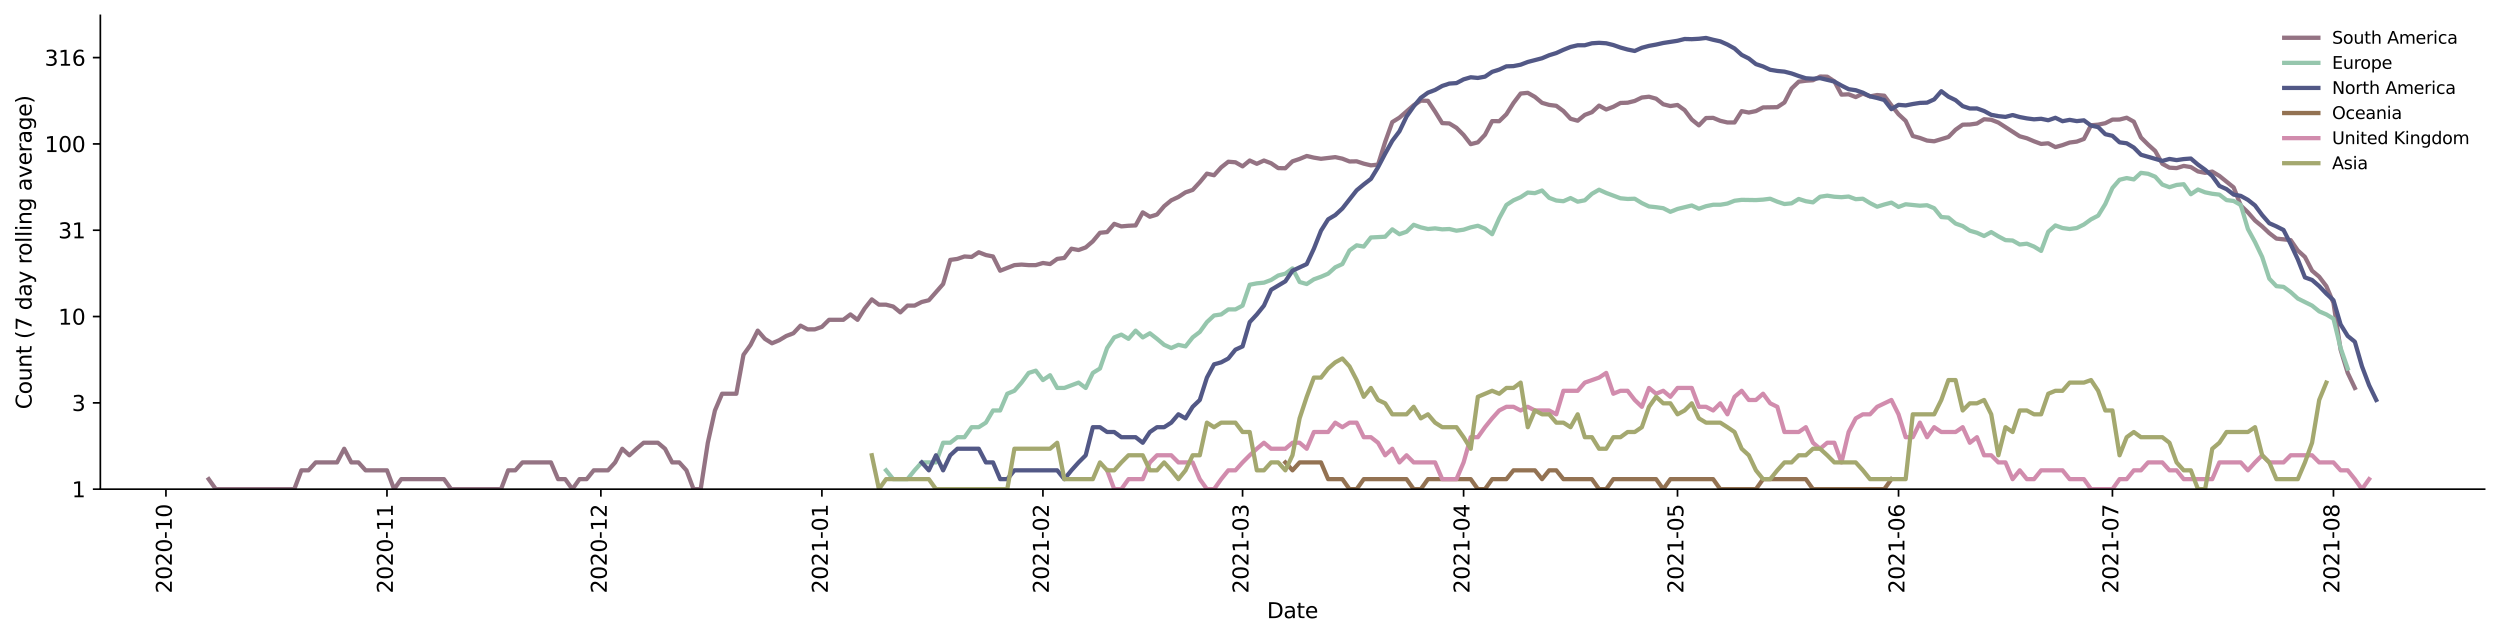 <?xml version="1.0" encoding="utf-8" standalone="no"?>
<!DOCTYPE svg PUBLIC "-//W3C//DTD SVG 1.1//EN"
  "http://www.w3.org/Graphics/SVG/1.1/DTD/svg11.dtd">
<svg height="298.621pt" version="1.1" viewBox="0 0 1170.166 298.621" width="1170.166pt" xmlns="http://www.w3.org/2000/svg" xmlns:xlink="http://www.w3.org/1999/xlink">
 <defs>
  <style type="text/css">*{stroke-linecap:butt;stroke-linejoin:round;}</style>
 </defs>
 <g id="figure_1">
  <g id="patch_1">
   <path d="M 0 298.621 
L 1170.166 298.621 
L 1170.166 0 
L 0 0 
z
" style="fill:#ffffff;"/>
  </g>
  <g id="axes_1">
   <g id="patch_2">
    <path d="M 46.966 228.96 
L 1162.966 228.96 
L 1162.966 7.2 
L 46.966 7.2 
z
" style="fill:#ffffff;"/>
   </g>
   <g id="matplotlib.axis_1">
    <g id="xtick_1">
     <g id="line2d_1">
      <defs>
       <path d="M 0 0 
L 0 3.5 
" id="m79b245b1c3" style="stroke:#000000;stroke-width:0.8;"/>
      </defs>
      <g>
       <use style="stroke:#000000;stroke-width:0.8;" x="77.669" xlink:href="#m79b245b1c3" y="228.96"/>
      </g>
     </g>
     <g id="text_1">
      <!-- 2020-10 -->
      <g transform="translate(80.428 277.743)rotate(-90)scale(0.1 -0.1)">
       <defs>
        <path d="M 1228 531 
L 3431 531 
L 3431 0 
L 469 0 
L 469 531 
Q 828 903 1448 1529 
Q 2069 2156 2228 2338 
Q 2531 2678 2651 2914 
Q 2772 3150 2772 3378 
Q 2772 3750 2511 3984 
Q 2250 4219 1831 4219 
Q 1534 4219 1204 4116 
Q 875 4013 500 3803 
L 500 4441 
Q 881 4594 1212 4672 
Q 1544 4750 1819 4750 
Q 2544 4750 2975 4387 
Q 3406 4025 3406 3419 
Q 3406 3131 3298 2873 
Q 3191 2616 2906 2266 
Q 2828 2175 2409 1742 
Q 1991 1309 1228 531 
z
" id="DejaVuSans-32" transform="scale(0.016)"/>
        <path d="M 2034 4250 
Q 1547 4250 1301 3770 
Q 1056 3291 1056 2328 
Q 1056 1369 1301 889 
Q 1547 409 2034 409 
Q 2525 409 2770 889 
Q 3016 1369 3016 2328 
Q 3016 3291 2770 3770 
Q 2525 4250 2034 4250 
z
M 2034 4750 
Q 2819 4750 3233 4129 
Q 3647 3509 3647 2328 
Q 3647 1150 3233 529 
Q 2819 -91 2034 -91 
Q 1250 -91 836 529 
Q 422 1150 422 2328 
Q 422 3509 836 4129 
Q 1250 4750 2034 4750 
z
" id="DejaVuSans-30" transform="scale(0.016)"/>
        <path d="M 313 2009 
L 1997 2009 
L 1997 1497 
L 313 1497 
L 313 2009 
z
" id="DejaVuSans-2d" transform="scale(0.016)"/>
        <path d="M 794 531 
L 1825 531 
L 1825 4091 
L 703 3866 
L 703 4441 
L 1819 4666 
L 2450 4666 
L 2450 531 
L 3481 531 
L 3481 0 
L 794 0 
L 794 531 
z
" id="DejaVuSans-31" transform="scale(0.016)"/>
       </defs>
       <use xlink:href="#DejaVuSans-32"/>
       <use x="63.623" xlink:href="#DejaVuSans-30"/>
       <use x="127.246" xlink:href="#DejaVuSans-32"/>
       <use x="190.869" xlink:href="#DejaVuSans-30"/>
       <use x="254.492" xlink:href="#DejaVuSans-2d"/>
       <use x="290.576" xlink:href="#DejaVuSans-31"/>
       <use x="354.199" xlink:href="#DejaVuSans-30"/>
      </g>
     </g>
    </g>
    <g id="xtick_2">
     <g id="line2d_2">
      <g>
       <use style="stroke:#000000;stroke-width:0.8;" x="181.126" xlink:href="#m79b245b1c3" y="228.96"/>
      </g>
     </g>
     <g id="text_2">
      <!-- 2020-11 -->
      <g transform="translate(183.885 277.743)rotate(-90)scale(0.1 -0.1)">
       <use xlink:href="#DejaVuSans-32"/>
       <use x="63.623" xlink:href="#DejaVuSans-30"/>
       <use x="127.246" xlink:href="#DejaVuSans-32"/>
       <use x="190.869" xlink:href="#DejaVuSans-30"/>
       <use x="254.492" xlink:href="#DejaVuSans-2d"/>
       <use x="290.576" xlink:href="#DejaVuSans-31"/>
       <use x="354.199" xlink:href="#DejaVuSans-31"/>
      </g>
     </g>
    </g>
    <g id="xtick_3">
     <g id="line2d_3">
      <g>
       <use style="stroke:#000000;stroke-width:0.8;" x="281.246" xlink:href="#m79b245b1c3" y="228.96"/>
      </g>
     </g>
     <g id="text_3">
      <!-- 2020-12 -->
      <g transform="translate(284.005 277.743)rotate(-90)scale(0.1 -0.1)">
       <use xlink:href="#DejaVuSans-32"/>
       <use x="63.623" xlink:href="#DejaVuSans-30"/>
       <use x="127.246" xlink:href="#DejaVuSans-32"/>
       <use x="190.869" xlink:href="#DejaVuSans-30"/>
       <use x="254.492" xlink:href="#DejaVuSans-2d"/>
       <use x="290.576" xlink:href="#DejaVuSans-31"/>
       <use x="354.199" xlink:href="#DejaVuSans-32"/>
      </g>
     </g>
    </g>
    <g id="xtick_4">
     <g id="line2d_4">
      <g>
       <use style="stroke:#000000;stroke-width:0.8;" x="384.702" xlink:href="#m79b245b1c3" y="228.96"/>
      </g>
     </g>
     <g id="text_4">
      <!-- 2021-01 -->
      <g transform="translate(387.462 277.743)rotate(-90)scale(0.1 -0.1)">
       <use xlink:href="#DejaVuSans-32"/>
       <use x="63.623" xlink:href="#DejaVuSans-30"/>
       <use x="127.246" xlink:href="#DejaVuSans-32"/>
       <use x="190.869" xlink:href="#DejaVuSans-31"/>
       <use x="254.492" xlink:href="#DejaVuSans-2d"/>
       <use x="290.576" xlink:href="#DejaVuSans-30"/>
       <use x="354.199" xlink:href="#DejaVuSans-31"/>
      </g>
     </g>
    </g>
    <g id="xtick_5">
     <g id="line2d_5">
      <g>
       <use style="stroke:#000000;stroke-width:0.8;" x="488.159" xlink:href="#m79b245b1c3" y="228.96"/>
      </g>
     </g>
     <g id="text_5">
      <!-- 2021-02 -->
      <g transform="translate(490.919 277.743)rotate(-90)scale(0.1 -0.1)">
       <use xlink:href="#DejaVuSans-32"/>
       <use x="63.623" xlink:href="#DejaVuSans-30"/>
       <use x="127.246" xlink:href="#DejaVuSans-32"/>
       <use x="190.869" xlink:href="#DejaVuSans-31"/>
       <use x="254.492" xlink:href="#DejaVuSans-2d"/>
       <use x="290.576" xlink:href="#DejaVuSans-30"/>
       <use x="354.199" xlink:href="#DejaVuSans-32"/>
      </g>
     </g>
    </g>
    <g id="xtick_6">
     <g id="line2d_6">
      <g>
       <use style="stroke:#000000;stroke-width:0.8;" x="581.604" xlink:href="#m79b245b1c3" y="228.96"/>
      </g>
     </g>
     <g id="text_6">
      <!-- 2021-03 -->
      <g transform="translate(584.364 277.743)rotate(-90)scale(0.1 -0.1)">
       <defs>
        <path d="M 2597 2516 
Q 3050 2419 3304 2112 
Q 3559 1806 3559 1356 
Q 3559 666 3084 287 
Q 2609 -91 1734 -91 
Q 1441 -91 1130 -33 
Q 819 25 488 141 
L 488 750 
Q 750 597 1062 519 
Q 1375 441 1716 441 
Q 2309 441 2620 675 
Q 2931 909 2931 1356 
Q 2931 1769 2642 2001 
Q 2353 2234 1838 2234 
L 1294 2234 
L 1294 2753 
L 1863 2753 
Q 2328 2753 2575 2939 
Q 2822 3125 2822 3475 
Q 2822 3834 2567 4026 
Q 2313 4219 1838 4219 
Q 1578 4219 1281 4162 
Q 984 4106 628 3988 
L 628 4550 
Q 988 4650 1302 4700 
Q 1616 4750 1894 4750 
Q 2613 4750 3031 4423 
Q 3450 4097 3450 3541 
Q 3450 3153 3228 2886 
Q 3006 2619 2597 2516 
z
" id="DejaVuSans-33" transform="scale(0.016)"/>
       </defs>
       <use xlink:href="#DejaVuSans-32"/>
       <use x="63.623" xlink:href="#DejaVuSans-30"/>
       <use x="127.246" xlink:href="#DejaVuSans-32"/>
       <use x="190.869" xlink:href="#DejaVuSans-31"/>
       <use x="254.492" xlink:href="#DejaVuSans-2d"/>
       <use x="290.576" xlink:href="#DejaVuSans-30"/>
       <use x="354.199" xlink:href="#DejaVuSans-33"/>
      </g>
     </g>
    </g>
    <g id="xtick_7">
     <g id="line2d_7">
      <g>
       <use style="stroke:#000000;stroke-width:0.8;" x="685.061" xlink:href="#m79b245b1c3" y="228.96"/>
      </g>
     </g>
     <g id="text_7">
      <!-- 2021-04 -->
      <g transform="translate(687.821 277.743)rotate(-90)scale(0.1 -0.1)">
       <defs>
        <path d="M 2419 4116 
L 825 1625 
L 2419 1625 
L 2419 4116 
z
M 2253 4666 
L 3047 4666 
L 3047 1625 
L 3713 1625 
L 3713 1100 
L 3047 1100 
L 3047 0 
L 2419 0 
L 2419 1100 
L 313 1100 
L 313 1709 
L 2253 4666 
z
" id="DejaVuSans-34" transform="scale(0.016)"/>
       </defs>
       <use xlink:href="#DejaVuSans-32"/>
       <use x="63.623" xlink:href="#DejaVuSans-30"/>
       <use x="127.246" xlink:href="#DejaVuSans-32"/>
       <use x="190.869" xlink:href="#DejaVuSans-31"/>
       <use x="254.492" xlink:href="#DejaVuSans-2d"/>
       <use x="290.576" xlink:href="#DejaVuSans-30"/>
       <use x="354.199" xlink:href="#DejaVuSans-34"/>
      </g>
     </g>
    </g>
    <g id="xtick_8">
     <g id="line2d_8">
      <g>
       <use style="stroke:#000000;stroke-width:0.8;" x="785.181" xlink:href="#m79b245b1c3" y="228.96"/>
      </g>
     </g>
     <g id="text_8">
      <!-- 2021-05 -->
      <g transform="translate(787.94 277.743)rotate(-90)scale(0.1 -0.1)">
       <defs>
        <path d="M 691 4666 
L 3169 4666 
L 3169 4134 
L 1269 4134 
L 1269 2991 
Q 1406 3038 1543 3061 
Q 1681 3084 1819 3084 
Q 2600 3084 3056 2656 
Q 3513 2228 3513 1497 
Q 3513 744 3044 326 
Q 2575 -91 1722 -91 
Q 1428 -91 1123 -41 
Q 819 9 494 109 
L 494 744 
Q 775 591 1075 516 
Q 1375 441 1709 441 
Q 2250 441 2565 725 
Q 2881 1009 2881 1497 
Q 2881 1984 2565 2268 
Q 2250 2553 1709 2553 
Q 1456 2553 1204 2497 
Q 953 2441 691 2322 
L 691 4666 
z
" id="DejaVuSans-35" transform="scale(0.016)"/>
       </defs>
       <use xlink:href="#DejaVuSans-32"/>
       <use x="63.623" xlink:href="#DejaVuSans-30"/>
       <use x="127.246" xlink:href="#DejaVuSans-32"/>
       <use x="190.869" xlink:href="#DejaVuSans-31"/>
       <use x="254.492" xlink:href="#DejaVuSans-2d"/>
       <use x="290.576" xlink:href="#DejaVuSans-30"/>
       <use x="354.199" xlink:href="#DejaVuSans-35"/>
      </g>
     </g>
    </g>
    <g id="xtick_9">
     <g id="line2d_9">
      <g>
       <use style="stroke:#000000;stroke-width:0.8;" x="888.638" xlink:href="#m79b245b1c3" y="228.96"/>
      </g>
     </g>
     <g id="text_9">
      <!-- 2021-06 -->
      <g transform="translate(891.397 277.743)rotate(-90)scale(0.1 -0.1)">
       <defs>
        <path d="M 2113 2584 
Q 1688 2584 1439 2293 
Q 1191 2003 1191 1497 
Q 1191 994 1439 701 
Q 1688 409 2113 409 
Q 2538 409 2786 701 
Q 3034 994 3034 1497 
Q 3034 2003 2786 2293 
Q 2538 2584 2113 2584 
z
M 3366 4563 
L 3366 3988 
Q 3128 4100 2886 4159 
Q 2644 4219 2406 4219 
Q 1781 4219 1451 3797 
Q 1122 3375 1075 2522 
Q 1259 2794 1537 2939 
Q 1816 3084 2150 3084 
Q 2853 3084 3261 2657 
Q 3669 2231 3669 1497 
Q 3669 778 3244 343 
Q 2819 -91 2113 -91 
Q 1303 -91 875 529 
Q 447 1150 447 2328 
Q 447 3434 972 4092 
Q 1497 4750 2381 4750 
Q 2619 4750 2861 4703 
Q 3103 4656 3366 4563 
z
" id="DejaVuSans-36" transform="scale(0.016)"/>
       </defs>
       <use xlink:href="#DejaVuSans-32"/>
       <use x="63.623" xlink:href="#DejaVuSans-30"/>
       <use x="127.246" xlink:href="#DejaVuSans-32"/>
       <use x="190.869" xlink:href="#DejaVuSans-31"/>
       <use x="254.492" xlink:href="#DejaVuSans-2d"/>
       <use x="290.576" xlink:href="#DejaVuSans-30"/>
       <use x="354.199" xlink:href="#DejaVuSans-36"/>
      </g>
     </g>
    </g>
    <g id="xtick_10">
     <g id="line2d_10">
      <g>
       <use style="stroke:#000000;stroke-width:0.8;" x="988.757" xlink:href="#m79b245b1c3" y="228.96"/>
      </g>
     </g>
     <g id="text_10">
      <!-- 2021-07 -->
      <g transform="translate(991.517 277.743)rotate(-90)scale(0.1 -0.1)">
       <defs>
        <path d="M 525 4666 
L 3525 4666 
L 3525 4397 
L 1831 0 
L 1172 0 
L 2766 4134 
L 525 4134 
L 525 4666 
z
" id="DejaVuSans-37" transform="scale(0.016)"/>
       </defs>
       <use xlink:href="#DejaVuSans-32"/>
       <use x="63.623" xlink:href="#DejaVuSans-30"/>
       <use x="127.246" xlink:href="#DejaVuSans-32"/>
       <use x="190.869" xlink:href="#DejaVuSans-31"/>
       <use x="254.492" xlink:href="#DejaVuSans-2d"/>
       <use x="290.576" xlink:href="#DejaVuSans-30"/>
       <use x="354.199" xlink:href="#DejaVuSans-37"/>
      </g>
     </g>
    </g>
    <g id="xtick_11">
     <g id="line2d_11">
      <g>
       <use style="stroke:#000000;stroke-width:0.8;" x="1092.214" xlink:href="#m79b245b1c3" y="228.96"/>
      </g>
     </g>
     <g id="text_11">
      <!-- 2021-08 -->
      <g transform="translate(1094.974 277.743)rotate(-90)scale(0.1 -0.1)">
       <defs>
        <path d="M 2034 2216 
Q 1584 2216 1326 1975 
Q 1069 1734 1069 1313 
Q 1069 891 1326 650 
Q 1584 409 2034 409 
Q 2484 409 2743 651 
Q 3003 894 3003 1313 
Q 3003 1734 2745 1975 
Q 2488 2216 2034 2216 
z
M 1403 2484 
Q 997 2584 770 2862 
Q 544 3141 544 3541 
Q 544 4100 942 4425 
Q 1341 4750 2034 4750 
Q 2731 4750 3128 4425 
Q 3525 4100 3525 3541 
Q 3525 3141 3298 2862 
Q 3072 2584 2669 2484 
Q 3125 2378 3379 2068 
Q 3634 1759 3634 1313 
Q 3634 634 3220 271 
Q 2806 -91 2034 -91 
Q 1263 -91 848 271 
Q 434 634 434 1313 
Q 434 1759 690 2068 
Q 947 2378 1403 2484 
z
M 1172 3481 
Q 1172 3119 1398 2916 
Q 1625 2713 2034 2713 
Q 2441 2713 2670 2916 
Q 2900 3119 2900 3481 
Q 2900 3844 2670 4047 
Q 2441 4250 2034 4250 
Q 1625 4250 1398 4047 
Q 1172 3844 1172 3481 
z
" id="DejaVuSans-38" transform="scale(0.016)"/>
       </defs>
       <use xlink:href="#DejaVuSans-32"/>
       <use x="63.623" xlink:href="#DejaVuSans-30"/>
       <use x="127.246" xlink:href="#DejaVuSans-32"/>
       <use x="190.869" xlink:href="#DejaVuSans-31"/>
       <use x="254.492" xlink:href="#DejaVuSans-2d"/>
       <use x="290.576" xlink:href="#DejaVuSans-30"/>
       <use x="354.199" xlink:href="#DejaVuSans-38"/>
      </g>
     </g>
    </g>
    <g id="text_12">
     <!-- Date -->
     <g transform="translate(593.015 289.341)scale(0.1 -0.1)">
      <defs>
       <path d="M 1259 4147 
L 1259 519 
L 2022 519 
Q 2988 519 3436 956 
Q 3884 1394 3884 2338 
Q 3884 3275 3436 3711 
Q 2988 4147 2022 4147 
L 1259 4147 
z
M 628 4666 
L 1925 4666 
Q 3281 4666 3915 4102 
Q 4550 3538 4550 2338 
Q 4550 1131 3912 565 
Q 3275 0 1925 0 
L 628 0 
L 628 4666 
z
" id="DejaVuSans-44" transform="scale(0.016)"/>
       <path d="M 2194 1759 
Q 1497 1759 1228 1600 
Q 959 1441 959 1056 
Q 959 750 1161 570 
Q 1363 391 1709 391 
Q 2188 391 2477 730 
Q 2766 1069 2766 1631 
L 2766 1759 
L 2194 1759 
z
M 3341 1997 
L 3341 0 
L 2766 0 
L 2766 531 
Q 2569 213 2275 61 
Q 1981 -91 1556 -91 
Q 1019 -91 701 211 
Q 384 513 384 1019 
Q 384 1609 779 1909 
Q 1175 2209 1959 2209 
L 2766 2209 
L 2766 2266 
Q 2766 2663 2505 2880 
Q 2244 3097 1772 3097 
Q 1472 3097 1187 3025 
Q 903 2953 641 2809 
L 641 3341 
Q 956 3463 1253 3523 
Q 1550 3584 1831 3584 
Q 2591 3584 2966 3190 
Q 3341 2797 3341 1997 
z
" id="DejaVuSans-61" transform="scale(0.016)"/>
       <path d="M 1172 4494 
L 1172 3500 
L 2356 3500 
L 2356 3053 
L 1172 3053 
L 1172 1153 
Q 1172 725 1289 603 
Q 1406 481 1766 481 
L 2356 481 
L 2356 0 
L 1766 0 
Q 1100 0 847 248 
Q 594 497 594 1153 
L 594 3053 
L 172 3053 
L 172 3500 
L 594 3500 
L 594 4494 
L 1172 4494 
z
" id="DejaVuSans-74" transform="scale(0.016)"/>
       <path d="M 3597 1894 
L 3597 1613 
L 953 1613 
Q 991 1019 1311 708 
Q 1631 397 2203 397 
Q 2534 397 2845 478 
Q 3156 559 3463 722 
L 3463 178 
Q 3153 47 2828 -22 
Q 2503 -91 2169 -91 
Q 1331 -91 842 396 
Q 353 884 353 1716 
Q 353 2575 817 3079 
Q 1281 3584 2069 3584 
Q 2775 3584 3186 3129 
Q 3597 2675 3597 1894 
z
M 3022 2063 
Q 3016 2534 2758 2815 
Q 2500 3097 2075 3097 
Q 1594 3097 1305 2825 
Q 1016 2553 972 2059 
L 3022 2063 
z
" id="DejaVuSans-65" transform="scale(0.016)"/>
      </defs>
      <use xlink:href="#DejaVuSans-44"/>
      <use x="77.002" xlink:href="#DejaVuSans-61"/>
      <use x="138.281" xlink:href="#DejaVuSans-74"/>
      <use x="177.49" xlink:href="#DejaVuSans-65"/>
     </g>
    </g>
   </g>
   <g id="matplotlib.axis_2">
    <g id="ytick_1">
     <g id="line2d_12">
      <defs>
       <path d="M 0 0 
L -3.5 0 
" id="m4b66d99e85" style="stroke:#000000;stroke-width:0.8;"/>
      </defs>
      <g>
       <use style="stroke:#000000;stroke-width:0.8;" x="46.966" xlink:href="#m4b66d99e85" y="228.96"/>
      </g>
     </g>
     <g id="text_13">
      <!-- 1 -->
      <g transform="translate(33.603 232.759)scale(0.1 -0.1)">
       <use xlink:href="#DejaVuSans-31"/>
      </g>
     </g>
    </g>
    <g id="ytick_2">
     <g id="line2d_13">
      <g>
       <use style="stroke:#000000;stroke-width:0.8;" x="46.966" xlink:href="#m4b66d99e85" y="188.562"/>
      </g>
     </g>
     <g id="text_14">
      <!-- 3 -->
      <g transform="translate(33.603 192.361)scale(0.1 -0.1)">
       <use xlink:href="#DejaVuSans-33"/>
      </g>
     </g>
    </g>
    <g id="ytick_3">
     <g id="line2d_14">
      <g>
       <use style="stroke:#000000;stroke-width:0.8;" x="46.966" xlink:href="#m4b66d99e85" y="148.164"/>
      </g>
     </g>
     <g id="text_15">
      <!-- 10 -->
      <g transform="translate(27.241 151.963)scale(0.1 -0.1)">
       <use xlink:href="#DejaVuSans-31"/>
       <use x="63.623" xlink:href="#DejaVuSans-30"/>
      </g>
     </g>
    </g>
    <g id="ytick_4">
     <g id="line2d_15">
      <g>
       <use style="stroke:#000000;stroke-width:0.8;" x="46.966" xlink:href="#m4b66d99e85" y="107.766"/>
      </g>
     </g>
     <g id="text_16">
      <!-- 31 -->
      <g transform="translate(27.241 111.565)scale(0.1 -0.1)">
       <use xlink:href="#DejaVuSans-33"/>
       <use x="63.623" xlink:href="#DejaVuSans-31"/>
      </g>
     </g>
    </g>
    <g id="ytick_5">
     <g id="line2d_16">
      <g>
       <use style="stroke:#000000;stroke-width:0.8;" x="46.966" xlink:href="#m4b66d99e85" y="67.368"/>
      </g>
     </g>
     <g id="text_17">
      <!-- 100 -->
      <g transform="translate(20.878 71.167)scale(0.1 -0.1)">
       <use xlink:href="#DejaVuSans-31"/>
       <use x="63.623" xlink:href="#DejaVuSans-30"/>
       <use x="127.246" xlink:href="#DejaVuSans-30"/>
      </g>
     </g>
    </g>
    <g id="ytick_6">
     <g id="line2d_17">
      <g>
       <use style="stroke:#000000;stroke-width:0.8;" x="46.966" xlink:href="#m4b66d99e85" y="26.97"/>
      </g>
     </g>
     <g id="text_18">
      <!-- 316 -->
      <g transform="translate(20.878 30.769)scale(0.1 -0.1)">
       <use xlink:href="#DejaVuSans-33"/>
       <use x="63.623" xlink:href="#DejaVuSans-31"/>
       <use x="127.246" xlink:href="#DejaVuSans-36"/>
      </g>
     </g>
    </g>
    <g id="text_19">
     <!-- Count (7 day rolling average) -->
     <g transform="translate(14.798 191.548)rotate(-90)scale(0.1 -0.1)">
      <defs>
       <path d="M 4122 4306 
L 4122 3641 
Q 3803 3938 3442 4084 
Q 3081 4231 2675 4231 
Q 1875 4231 1450 3742 
Q 1025 3253 1025 2328 
Q 1025 1406 1450 917 
Q 1875 428 2675 428 
Q 3081 428 3442 575 
Q 3803 722 4122 1019 
L 4122 359 
Q 3791 134 3420 21 
Q 3050 -91 2638 -91 
Q 1578 -91 968 557 
Q 359 1206 359 2328 
Q 359 3453 968 4101 
Q 1578 4750 2638 4750 
Q 3056 4750 3426 4639 
Q 3797 4528 4122 4306 
z
" id="DejaVuSans-43" transform="scale(0.016)"/>
       <path d="M 1959 3097 
Q 1497 3097 1228 2736 
Q 959 2375 959 1747 
Q 959 1119 1226 758 
Q 1494 397 1959 397 
Q 2419 397 2687 759 
Q 2956 1122 2956 1747 
Q 2956 2369 2687 2733 
Q 2419 3097 1959 3097 
z
M 1959 3584 
Q 2709 3584 3137 3096 
Q 3566 2609 3566 1747 
Q 3566 888 3137 398 
Q 2709 -91 1959 -91 
Q 1206 -91 779 398 
Q 353 888 353 1747 
Q 353 2609 779 3096 
Q 1206 3584 1959 3584 
z
" id="DejaVuSans-6f" transform="scale(0.016)"/>
       <path d="M 544 1381 
L 544 3500 
L 1119 3500 
L 1119 1403 
Q 1119 906 1312 657 
Q 1506 409 1894 409 
Q 2359 409 2629 706 
Q 2900 1003 2900 1516 
L 2900 3500 
L 3475 3500 
L 3475 0 
L 2900 0 
L 2900 538 
Q 2691 219 2414 64 
Q 2138 -91 1772 -91 
Q 1169 -91 856 284 
Q 544 659 544 1381 
z
M 1991 3584 
L 1991 3584 
z
" id="DejaVuSans-75" transform="scale(0.016)"/>
       <path d="M 3513 2113 
L 3513 0 
L 2938 0 
L 2938 2094 
Q 2938 2591 2744 2837 
Q 2550 3084 2163 3084 
Q 1697 3084 1428 2787 
Q 1159 2491 1159 1978 
L 1159 0 
L 581 0 
L 581 3500 
L 1159 3500 
L 1159 2956 
Q 1366 3272 1645 3428 
Q 1925 3584 2291 3584 
Q 2894 3584 3203 3211 
Q 3513 2838 3513 2113 
z
" id="DejaVuSans-6e" transform="scale(0.016)"/>
       <path id="DejaVuSans-20" transform="scale(0.016)"/>
       <path d="M 1984 4856 
Q 1566 4138 1362 3434 
Q 1159 2731 1159 2009 
Q 1159 1288 1364 580 
Q 1569 -128 1984 -844 
L 1484 -844 
Q 1016 -109 783 600 
Q 550 1309 550 2009 
Q 550 2706 781 3412 
Q 1013 4119 1484 4856 
L 1984 4856 
z
" id="DejaVuSans-28" transform="scale(0.016)"/>
       <path d="M 2906 2969 
L 2906 4863 
L 3481 4863 
L 3481 0 
L 2906 0 
L 2906 525 
Q 2725 213 2448 61 
Q 2172 -91 1784 -91 
Q 1150 -91 751 415 
Q 353 922 353 1747 
Q 353 2572 751 3078 
Q 1150 3584 1784 3584 
Q 2172 3584 2448 3432 
Q 2725 3281 2906 2969 
z
M 947 1747 
Q 947 1113 1208 752 
Q 1469 391 1925 391 
Q 2381 391 2643 752 
Q 2906 1113 2906 1747 
Q 2906 2381 2643 2742 
Q 2381 3103 1925 3103 
Q 1469 3103 1208 2742 
Q 947 2381 947 1747 
z
" id="DejaVuSans-64" transform="scale(0.016)"/>
       <path d="M 2059 -325 
Q 1816 -950 1584 -1140 
Q 1353 -1331 966 -1331 
L 506 -1331 
L 506 -850 
L 844 -850 
Q 1081 -850 1212 -737 
Q 1344 -625 1503 -206 
L 1606 56 
L 191 3500 
L 800 3500 
L 1894 763 
L 2988 3500 
L 3597 3500 
L 2059 -325 
z
" id="DejaVuSans-79" transform="scale(0.016)"/>
       <path d="M 2631 2963 
Q 2534 3019 2420 3045 
Q 2306 3072 2169 3072 
Q 1681 3072 1420 2755 
Q 1159 2438 1159 1844 
L 1159 0 
L 581 0 
L 581 3500 
L 1159 3500 
L 1159 2956 
Q 1341 3275 1631 3429 
Q 1922 3584 2338 3584 
Q 2397 3584 2469 3576 
Q 2541 3569 2628 3553 
L 2631 2963 
z
" id="DejaVuSans-72" transform="scale(0.016)"/>
       <path d="M 603 4863 
L 1178 4863 
L 1178 0 
L 603 0 
L 603 4863 
z
" id="DejaVuSans-6c" transform="scale(0.016)"/>
       <path d="M 603 3500 
L 1178 3500 
L 1178 0 
L 603 0 
L 603 3500 
z
M 603 4863 
L 1178 4863 
L 1178 4134 
L 603 4134 
L 603 4863 
z
" id="DejaVuSans-69" transform="scale(0.016)"/>
       <path d="M 2906 1791 
Q 2906 2416 2648 2759 
Q 2391 3103 1925 3103 
Q 1463 3103 1205 2759 
Q 947 2416 947 1791 
Q 947 1169 1205 825 
Q 1463 481 1925 481 
Q 2391 481 2648 825 
Q 2906 1169 2906 1791 
z
M 3481 434 
Q 3481 -459 3084 -895 
Q 2688 -1331 1869 -1331 
Q 1566 -1331 1297 -1286 
Q 1028 -1241 775 -1147 
L 775 -588 
Q 1028 -725 1275 -790 
Q 1522 -856 1778 -856 
Q 2344 -856 2625 -561 
Q 2906 -266 2906 331 
L 2906 616 
Q 2728 306 2450 153 
Q 2172 0 1784 0 
Q 1141 0 747 490 
Q 353 981 353 1791 
Q 353 2603 747 3093 
Q 1141 3584 1784 3584 
Q 2172 3584 2450 3431 
Q 2728 3278 2906 2969 
L 2906 3500 
L 3481 3500 
L 3481 434 
z
" id="DejaVuSans-67" transform="scale(0.016)"/>
       <path d="M 191 3500 
L 800 3500 
L 1894 563 
L 2988 3500 
L 3597 3500 
L 2284 0 
L 1503 0 
L 191 3500 
z
" id="DejaVuSans-76" transform="scale(0.016)"/>
       <path d="M 513 4856 
L 1013 4856 
Q 1481 4119 1714 3412 
Q 1947 2706 1947 2009 
Q 1947 1309 1714 600 
Q 1481 -109 1013 -844 
L 513 -844 
Q 928 -128 1133 580 
Q 1338 1288 1338 2009 
Q 1338 2731 1133 3434 
Q 928 4138 513 4856 
z
" id="DejaVuSans-29" transform="scale(0.016)"/>
      </defs>
      <use xlink:href="#DejaVuSans-43"/>
      <use x="69.824" xlink:href="#DejaVuSans-6f"/>
      <use x="131.006" xlink:href="#DejaVuSans-75"/>
      <use x="194.385" xlink:href="#DejaVuSans-6e"/>
      <use x="257.764" xlink:href="#DejaVuSans-74"/>
      <use x="296.973" xlink:href="#DejaVuSans-20"/>
      <use x="328.76" xlink:href="#DejaVuSans-28"/>
      <use x="367.773" xlink:href="#DejaVuSans-37"/>
      <use x="431.396" xlink:href="#DejaVuSans-20"/>
      <use x="463.184" xlink:href="#DejaVuSans-64"/>
      <use x="526.66" xlink:href="#DejaVuSans-61"/>
      <use x="587.939" xlink:href="#DejaVuSans-79"/>
      <use x="647.119" xlink:href="#DejaVuSans-20"/>
      <use x="678.906" xlink:href="#DejaVuSans-72"/>
      <use x="717.77" xlink:href="#DejaVuSans-6f"/>
      <use x="778.951" xlink:href="#DejaVuSans-6c"/>
      <use x="806.734" xlink:href="#DejaVuSans-6c"/>
      <use x="834.518" xlink:href="#DejaVuSans-69"/>
      <use x="862.301" xlink:href="#DejaVuSans-6e"/>
      <use x="925.68" xlink:href="#DejaVuSans-67"/>
      <use x="989.156" xlink:href="#DejaVuSans-20"/>
      <use x="1020.943" xlink:href="#DejaVuSans-61"/>
      <use x="1082.223" xlink:href="#DejaVuSans-76"/>
      <use x="1141.402" xlink:href="#DejaVuSans-65"/>
      <use x="1202.926" xlink:href="#DejaVuSans-72"/>
      <use x="1244.039" xlink:href="#DejaVuSans-61"/>
      <use x="1305.318" xlink:href="#DejaVuSans-67"/>
      <use x="1368.795" xlink:href="#DejaVuSans-65"/>
      <use x="1430.318" xlink:href="#DejaVuSans-29"/>
     </g>
    </g>
   </g>
   <g id="line2d_18">
    <path clip-path="url(#pa01a9b1368)" d="M 97.693 224.274 
L 101.03 228.96 
L 137.741 228.96 
L 141.078 220.142 
L 144.415 220.142 
L 147.753 216.445 
L 157.765 216.445 
L 161.102 210.047 
L 164.439 216.445 
L 167.777 216.445 
L 171.114 220.142 
L 181.126 220.142 
L 184.463 228.96 
L 187.801 224.274 
L 207.824 224.274 
L 211.162 228.96 
L 234.523 228.96 
L 237.86 220.142 
L 241.198 220.142 
L 244.535 216.445 
L 257.884 216.445 
L 261.222 224.274 
L 264.559 224.274 
L 267.896 228.96 
L 271.234 224.274 
L 274.571 224.274 
L 277.908 220.142 
L 284.583 220.142 
L 287.92 216.445 
L 291.257 210.047 
L 294.595 213.1 
L 297.932 210.047 
L 301.269 207.238 
L 307.944 207.238 
L 311.281 210.047 
L 314.619 216.445 
L 317.956 216.445 
L 321.293 220.142 
L 324.631 228.96 
L 327.968 228.96 
L 331.305 207.238 
L 334.643 192.123 
L 337.98 184.293 
L 344.655 184.293 
L 347.992 166.089 
L 351.329 161.403 
L 354.667 154.763 
L 358.004 158.594 
L 361.341 160.68 
L 364.679 159.276 
L 368.016 157.27 
L 371.353 155.994 
L 374.691 152.423 
L 378.028 154.163 
L 381.365 154.163 
L 384.702 152.993 
L 388.04 149.701 
L 394.714 149.701 
L 398.052 147.176 
L 401.389 149.701 
L 404.726 144.367 
L 408.064 140.134 
L 411.401 142.612 
L 414.738 142.612 
L 418.076 143.479 
L 421.413 146.214 
L 424.75 143.043 
L 428.088 143.043 
L 431.425 141.351 
L 434.762 140.535 
L 441.437 132.948 
L 444.774 121.656 
L 448.112 121.188 
L 451.449 120.045 
L 454.786 120.271 
L 458.124 118.077 
L 461.461 119.377 
L 464.798 120.045 
L 468.135 126.713 
L 474.81 124.094 
L 478.147 123.842 
L 481.485 124.094 
L 484.822 124.094 
L 488.159 123.098 
L 491.497 123.592 
L 494.834 121.188 
L 498.171 120.726 
L 501.509 116.415 
L 504.846 117.029 
L 508.183 115.812 
L 511.521 112.942 
L 514.858 108.953 
L 518.195 108.626 
L 521.533 104.783 
L 524.87 105.968 
L 528.207 105.668 
L 531.545 105.519 
L 534.882 99.395 
L 538.219 101.452 
L 541.557 100.408 
L 544.894 96.519 
L 548.231 93.755 
L 551.568 92.195 
L 554.906 90.026 
L 558.243 88.897 
L 561.58 85.293 
L 564.918 81.271 
L 568.255 82.024 
L 571.592 78.342 
L 574.93 75.703 
L 578.267 75.958 
L 581.604 77.866 
L 584.942 75.135 
L 588.279 76.67 
L 591.616 75.135 
L 594.954 76.409 
L 598.291 78.687 
L 601.628 78.756 
L 604.966 75.513 
L 608.303 74.393 
L 611.64 73.012 
L 614.978 73.786 
L 618.315 74.332 
L 624.99 73.546 
L 628.327 74.271 
L 631.664 75.576 
L 635.002 75.513 
L 638.339 76.604 
L 641.676 77.396 
L 645.013 77.064 
L 648.351 66.428 
L 651.688 57.136 
L 655.025 55.064 
L 661.7 49.254 
L 665.037 47.107 
L 668.375 47.192 
L 671.712 52.217 
L 675.049 57.626 
L 678.387 57.778 
L 681.724 59.82 
L 685.061 63.168 
L 688.399 67.469 
L 691.736 66.624 
L 695.073 63.08 
L 698.411 56.689 
L 701.748 56.726 
L 705.085 53.476 
L 708.423 48.193 
L 711.76 43.781 
L 715.097 43.449 
L 718.435 45.351 
L 721.772 48.135 
L 725.109 49.104 
L 728.446 49.524 
L 731.784 51.99 
L 735.121 55.597 
L 738.458 56.505 
L 741.796 53.781 
L 745.133 52.511 
L 748.47 49.434 
L 751.808 51.254 
L 755.145 49.979 
L 758.482 48.193 
L 761.82 48.077 
L 765.157 47.248 
L 768.494 45.647 
L 771.832 45.271 
L 775.169 46.191 
L 778.506 48.808 
L 781.844 49.645 
L 785.181 49.134 
L 788.518 51.54 
L 791.856 55.958 
L 795.193 58.667 
L 798.53 55.241 
L 801.868 55.17 
L 805.205 56.542 
L 808.542 57.324 
L 811.88 57.324 
L 815.217 52.022 
L 818.554 52.676 
L 821.891 51.99 
L 825.229 50.286 
L 831.903 50.163 
L 835.241 47.962 
L 838.578 41.454 
L 841.915 38.229 
L 845.253 37.795 
L 848.59 37.558 
L 851.927 35.823 
L 855.265 35.884 
L 858.602 38.077 
L 861.939 44.296 
L 865.277 44.141 
L 868.614 45.431 
L 871.951 43.806 
L 875.289 45.111 
L 878.626 44.479 
L 881.963 44.793 
L 885.301 49.284 
L 888.638 53.476 
L 891.975 56.579 
L 895.313 63.661 
L 898.65 64.575 
L 901.987 65.8 
L 905.324 66.137 
L 911.999 64.115 
L 915.336 60.721 
L 918.674 58.355 
L 922.011 58.278 
L 925.348 57.817 
L 928.686 55.813 
L 932.023 56.066 
L 935.36 57.361 
L 942.035 61.645 
L 945.372 63.797 
L 948.71 64.714 
L 952.047 66.137 
L 955.384 67.368 
L 958.722 67.069 
L 962.059 68.853 
L 965.396 67.924 
L 968.734 66.722 
L 972.071 66.282 
L 975.408 65.041 
L 978.746 58.628 
L 982.083 58.355 
L 985.42 57.664 
L 988.757 55.994 
L 992.095 55.958 
L 995.432 55.099 
L 998.769 56.949 
L 1002.107 64.344 
L 1005.444 67.67 
L 1008.781 70.677 
L 1012.119 76.67 
L 1015.456 78.48 
L 1018.793 78.687 
L 1022.131 77.664 
L 1025.468 78.206 
L 1028.805 80.243 
L 1032.143 80.901 
L 1035.48 80.316 
L 1038.817 82.33 
L 1045.492 87.714 
L 1048.829 96.176 
L 1052.167 99.395 
L 1055.504 103.217 
L 1058.841 105.968 
L 1062.179 109.117 
L 1065.516 111.679 
L 1072.191 112.395 
L 1075.528 117.236 
L 1078.865 120.271 
L 1082.202 126.713 
L 1085.54 129.545 
L 1088.877 133.937 
L 1092.214 141.767 
L 1095.552 163.668 
L 1098.889 174.551 
L 1102.226 181.592 
L 1102.226 181.592 
" style="fill:none;stroke:#947383;stroke-linecap:square;stroke-width:2;"/>
   </g>
   <g id="line2d_19">
    <path clip-path="url(#pa01a9b1368)" d="M 414.738 220.142 
L 418.076 224.274 
L 424.75 224.274 
L 428.088 220.142 
L 431.425 216.445 
L 438.1 216.445 
L 441.437 207.238 
L 444.774 207.238 
L 448.112 204.638 
L 451.449 204.638 
L 454.786 199.952 
L 458.124 199.952 
L 461.461 197.825 
L 464.798 192.123 
L 468.135 192.123 
L 471.473 184.293 
L 474.81 182.916 
L 478.147 179.085 
L 481.485 174.551 
L 484.822 173.503 
L 488.159 177.895 
L 491.497 175.63 
L 494.834 181.592 
L 498.171 181.592 
L 504.846 179.085 
L 508.183 181.592 
L 511.521 174.551 
L 514.858 172.486 
L 518.195 162.896 
L 521.533 157.926 
L 524.87 156.626 
L 528.207 158.594 
L 531.545 154.763 
L 534.882 157.926 
L 538.219 155.994 
L 541.557 158.594 
L 544.894 161.403 
L 548.231 162.896 
L 551.568 161.403 
L 554.906 162.142 
L 558.243 157.926 
L 561.58 155.373 
L 564.918 150.764 
L 568.255 147.666 
L 571.592 147.176 
L 574.93 144.82 
L 578.267 144.82 
L 581.604 143.043 
L 584.942 133.275 
L 588.279 132.625 
L 591.616 132.304 
L 594.954 131.051 
L 598.291 128.96 
L 601.628 128.101 
L 604.966 125.642 
L 608.303 131.987 
L 611.64 132.948 
L 614.978 130.744 
L 618.315 129.545 
L 621.652 128.101 
L 624.99 125.118 
L 628.327 123.592 
L 631.664 117.236 
L 635.002 114.829 
L 638.339 115.416 
L 641.676 111.152 
L 648.351 110.804 
L 651.688 107.35 
L 655.025 109.615 
L 658.363 108.464 
L 661.7 105.223 
L 665.037 106.422 
L 668.375 107.194 
L 671.712 106.883 
L 675.049 107.35 
L 678.387 107.194 
L 681.724 107.982 
L 685.061 107.507 
L 688.399 106.422 
L 691.736 105.668 
L 695.073 107.038 
L 698.411 109.615 
L 701.748 102.12 
L 705.085 95.949 
L 708.423 93.755 
L 711.76 92.297 
L 715.097 90.122 
L 718.435 90.41 
L 721.772 89.176 
L 725.109 92.604 
L 728.446 93.861 
L 731.784 94.183 
L 735.121 92.707 
L 738.458 94.399 
L 741.796 93.755 
L 745.133 90.702 
L 748.47 88.804 
L 751.808 90.314 
L 758.482 92.811 
L 761.82 93.123 
L 765.157 93.018 
L 768.494 95.055 
L 771.832 96.634 
L 775.169 96.982 
L 778.506 97.452 
L 781.844 99.146 
L 785.181 97.808 
L 791.856 96.176 
L 795.193 97.689 
L 798.53 96.519 
L 801.868 95.836 
L 805.205 95.836 
L 808.542 95.276 
L 811.88 93.968 
L 815.217 93.543 
L 821.891 93.649 
L 825.229 93.437 
L 828.566 93.018 
L 831.903 94.399 
L 835.241 95.499 
L 838.578 95.165 
L 841.915 93.123 
L 845.253 94.183 
L 848.59 94.725 
L 851.927 92.093 
L 855.265 91.59 
L 858.602 92.093 
L 861.939 92.297 
L 865.277 91.992 
L 868.614 93.227 
L 871.951 93.018 
L 875.289 95.055 
L 878.626 96.75 
L 881.963 95.723 
L 885.301 94.835 
L 888.638 96.866 
L 891.975 95.611 
L 898.65 96.29 
L 901.987 96.062 
L 905.324 97.452 
L 908.662 101.585 
L 911.999 101.852 
L 915.336 104.638 
L 918.674 105.817 
L 922.011 107.982 
L 925.348 108.953 
L 928.686 110.46 
L 932.023 108.626 
L 935.36 110.632 
L 938.698 112.395 
L 942.035 112.577 
L 945.372 114.444 
L 948.71 114.062 
L 952.047 115.416 
L 955.384 117.445 
L 958.722 108.464 
L 962.059 105.519 
L 965.396 106.729 
L 968.734 107.194 
L 972.071 106.729 
L 975.408 105.076 
L 978.746 102.664 
L 982.083 100.926 
L 985.42 95.499 
L 988.757 87.983 
L 992.095 84.142 
L 995.432 83.343 
L 998.769 83.981 
L 1002.107 80.901 
L 1005.444 81.346 
L 1008.781 82.716 
L 1012.119 86.396 
L 1015.456 87.624 
L 1018.793 86.569 
L 1022.131 86.224 
L 1025.468 90.897 
L 1028.805 88.712 
L 1032.143 90.026 
L 1035.48 90.702 
L 1038.817 91.094 
L 1042.155 93.649 
L 1045.492 94.075 
L 1048.829 95.949 
L 1052.167 107.194 
L 1055.504 113.312 
L 1058.841 120.271 
L 1062.179 130.441 
L 1065.516 133.937 
L 1068.853 134.272 
L 1072.191 136.717 
L 1075.528 139.738 
L 1082.202 143.043 
L 1085.54 145.743 
L 1088.877 147.176 
L 1092.214 149.181 
L 1095.552 162.896 
L 1098.889 172.486 
L 1098.889 172.486 
" style="fill:none;stroke:#96c6ad;stroke-linecap:square;stroke-width:2;"/>
   </g>
   <g id="line2d_20">
    <path clip-path="url(#pa01a9b1368)" d="M 431.425 216.445 
L 434.762 220.142 
L 438.1 213.1 
L 441.437 220.142 
L 444.774 213.1 
L 448.112 210.047 
L 458.124 210.047 
L 461.461 216.445 
L 464.798 216.445 
L 468.135 224.274 
L 471.473 224.274 
L 474.81 220.142 
L 494.834 220.142 
L 498.171 224.274 
L 501.509 220.142 
L 504.846 216.445 
L 508.183 213.1 
L 511.521 199.952 
L 514.858 199.952 
L 518.195 202.217 
L 521.533 202.217 
L 524.87 204.638 
L 531.545 204.638 
L 534.882 207.238 
L 538.219 202.217 
L 541.557 199.952 
L 544.894 199.952 
L 548.231 197.825 
L 551.568 193.922 
L 554.906 195.82 
L 558.243 190.411 
L 561.58 187.218 
L 564.918 176.745 
L 568.255 170.536 
L 571.592 169.6 
L 574.93 167.801 
L 578.267 163.668 
L 581.604 162.142 
L 584.942 150.764 
L 588.279 147.176 
L 591.616 143.043 
L 594.954 135.649 
L 601.628 131.672 
L 604.966 126.713 
L 611.64 123.592 
L 614.978 116.415 
L 618.315 107.982 
L 621.652 102.664 
L 624.99 100.666 
L 628.327 97.57 
L 635.002 89.083 
L 638.339 86.31 
L 641.676 83.74 
L 645.013 78.274 
L 648.351 71.911 
L 651.688 65.896 
L 655.025 61.475 
L 658.363 54.538 
L 661.7 49.796 
L 665.037 45.782 
L 668.375 43.373 
L 671.712 42.106 
L 675.049 40.23 
L 678.387 39.114 
L 681.724 38.891 
L 685.061 37.153 
L 688.399 36.171 
L 691.736 36.482 
L 695.073 35.884 
L 698.411 33.629 
L 701.748 32.571 
L 705.085 31.061 
L 708.423 30.937 
L 711.76 30.286 
L 715.097 29.003 
L 721.772 27.266 
L 725.109 25.856 
L 728.446 24.827 
L 731.784 23.31 
L 735.121 21.978 
L 738.458 21.19 
L 741.796 21.176 
L 745.133 20.261 
L 748.47 20.039 
L 751.808 20.261 
L 755.145 21.082 
L 758.482 22.254 
L 761.82 23.181 
L 765.157 23.856 
L 768.494 22.365 
L 771.832 21.473 
L 775.169 20.869 
L 778.506 20.117 
L 785.181 19.089 
L 788.518 18.251 
L 791.856 18.338 
L 795.193 18.152 
L 798.53 17.76 
L 801.868 18.624 
L 805.205 19.356 
L 808.542 20.842 
L 811.88 22.687 
L 815.217 25.688 
L 818.554 27.378 
L 821.891 30.008 
L 825.229 31.114 
L 828.566 32.665 
L 831.903 33.209 
L 835.241 33.533 
L 838.578 34.384 
L 841.915 35.579 
L 845.253 36.628 
L 848.59 36.858 
L 851.927 36.565 
L 858.602 38.186 
L 861.939 40.045 
L 865.277 41.742 
L 868.614 42.229 
L 871.951 43.373 
L 875.289 45.084 
L 878.626 45.863 
L 881.963 46.799 
L 885.301 51.096 
L 888.638 49.075 
L 891.975 49.344 
L 895.313 48.69 
L 898.65 48.164 
L 901.987 48.048 
L 905.324 46.521 
L 908.662 42.697 
L 911.999 45.244 
L 915.336 46.883 
L 918.674 49.675 
L 922.011 50.782 
L 925.348 50.751 
L 928.686 51.958 
L 932.023 53.747 
L 935.36 54.365 
L 938.698 54.713 
L 942.035 53.85 
L 945.372 54.783 
L 948.71 55.419 
L 952.047 55.849 
L 955.384 55.597 
L 958.722 56.285 
L 962.059 55.135 
L 965.396 56.726 
L 968.734 56.103 
L 972.071 56.689 
L 975.408 56.322 
L 978.746 58.784 
L 982.083 59.498 
L 985.42 62.814 
L 988.757 63.571 
L 992.095 66.624 
L 995.432 67.069 
L 998.769 69.063 
L 1002.107 72.428 
L 1012.119 75.324 
L 1015.456 74.393 
L 1018.793 74.948 
L 1022.131 74.454 
L 1025.468 74.21 
L 1028.805 77.064 
L 1032.143 79.457 
L 1035.48 82.407 
L 1038.817 87.005 
L 1042.155 88.529 
L 1045.492 91.094 
L 1048.829 91.69 
L 1052.167 93.543 
L 1055.504 96.176 
L 1058.841 100.666 
L 1062.179 104.493 
L 1065.516 105.968 
L 1068.853 107.665 
L 1072.191 114.252 
L 1075.528 121.421 
L 1078.865 129.841 
L 1082.202 131.051 
L 1085.54 133.937 
L 1088.877 137.448 
L 1092.214 140.535 
L 1095.552 151.861 
L 1098.889 157.27 
L 1102.226 159.971 
L 1105.564 171.498 
L 1108.901 180.316 
L 1112.238 187.218 
L 1112.238 187.218 
" style="fill:none;stroke:#525886;stroke-linecap:square;stroke-width:2;"/>
   </g>
   <g id="line2d_21">
    <path clip-path="url(#pa01a9b1368)" d="M 601.628 216.445 
L 604.966 220.142 
L 608.303 216.445 
L 611.64 216.445 
L 614.978 216.445 
L 618.315 216.445 
L 621.652 224.274 
L 624.99 224.274 
L 628.327 224.274 
L 631.664 228.96 
L 635.002 228.96 
L 638.339 224.274 
L 641.676 224.274 
L 645.013 224.274 
L 648.351 224.274 
L 651.688 224.274 
L 655.025 224.274 
L 658.363 224.274 
L 661.7 228.96 
L 665.037 228.96 
L 668.375 224.274 
L 671.712 224.274 
L 675.049 224.274 
L 678.387 224.274 
L 681.724 224.274 
L 685.061 224.274 
L 688.399 224.274 
L 691.736 228.96 
L 695.073 228.96 
L 698.411 224.274 
L 701.748 224.274 
L 705.085 224.274 
L 708.423 220.142 
L 711.76 220.142 
L 715.097 220.142 
L 718.435 220.142 
L 721.772 224.274 
L 725.109 220.142 
L 728.446 220.142 
L 731.784 224.274 
L 735.121 224.274 
L 738.458 224.274 
L 741.796 224.274 
L 745.133 224.274 
L 748.47 228.96 
L 751.808 228.96 
L 755.145 224.274 
L 758.482 224.274 
L 761.82 224.274 
L 765.157 224.274 
L 768.494 224.274 
L 771.832 224.274 
L 775.169 224.274 
L 778.506 228.96 
L 781.844 224.274 
L 785.181 224.274 
L 788.518 224.274 
L 791.856 224.274 
L 795.193 224.274 
L 798.53 224.274 
L 801.868 224.274 
L 805.205 228.96 
L 808.542 228.96 
L 811.88 228.96 
L 815.217 228.96 
L 818.554 228.96 
L 821.891 228.96 
L 825.229 224.274 
L 828.566 224.274 
L 831.903 224.274 
L 835.241 224.274 
L 838.578 224.274 
L 841.915 224.274 
L 845.253 224.274 
L 848.59 228.96 
L 851.927 228.96 
L 855.265 228.96 
L 858.602 228.96 
L 861.939 228.96 
L 865.277 228.96 
L 868.614 228.96 
L 871.951 228.96 
L 875.289 228.96 
L 878.626 228.96 
L 881.963 228.96 
L 885.301 224.274 
" style="fill:none;stroke:#937252;stroke-linecap:square;stroke-width:2;"/>
   </g>
   <g id="line2d_22">
    <path clip-path="url(#pa01a9b1368)" d="M 518.195 220.142 
L 521.533 228.96 
L 524.87 228.96 
L 528.207 224.274 
L 534.882 224.274 
L 538.219 216.445 
L 541.557 213.1 
L 548.231 213.1 
L 551.568 216.445 
L 558.243 216.445 
L 561.58 224.274 
L 564.918 228.96 
L 568.255 228.96 
L 571.592 224.274 
L 574.93 220.142 
L 578.267 220.142 
L 581.604 216.445 
L 584.942 213.1 
L 588.279 210.047 
L 591.616 207.238 
L 594.954 210.047 
L 601.628 210.047 
L 604.966 207.238 
L 608.303 207.238 
L 611.64 210.047 
L 614.978 202.217 
L 621.652 202.217 
L 624.99 197.825 
L 628.327 199.952 
L 631.664 197.825 
L 635.002 197.825 
L 638.339 204.638 
L 641.676 204.638 
L 645.013 207.238 
L 648.351 213.1 
L 651.688 210.047 
L 655.025 216.445 
L 658.363 213.1 
L 661.7 216.445 
L 671.712 216.445 
L 675.049 224.274 
L 681.724 224.274 
L 685.061 216.445 
L 688.399 204.638 
L 691.736 204.638 
L 695.073 199.952 
L 698.411 195.82 
L 701.748 192.123 
L 705.085 190.411 
L 708.423 190.411 
L 711.76 192.123 
L 715.097 190.411 
L 718.435 192.123 
L 725.109 192.123 
L 728.446 193.922 
L 731.784 182.916 
L 738.458 182.916 
L 741.796 179.085 
L 748.47 176.745 
L 751.808 174.551 
L 755.145 184.293 
L 758.482 182.916 
L 761.82 182.916 
L 765.157 187.218 
L 768.494 190.411 
L 771.832 181.592 
L 775.169 184.293 
L 778.506 182.916 
L 781.844 185.725 
L 785.181 181.592 
L 791.856 181.592 
L 795.193 190.411 
L 798.53 190.411 
L 801.868 192.123 
L 805.205 188.778 
L 808.542 193.922 
L 811.88 185.725 
L 815.217 182.916 
L 818.554 187.218 
L 821.891 187.218 
L 825.229 184.293 
L 828.566 188.778 
L 831.903 190.411 
L 835.241 202.217 
L 841.915 202.217 
L 845.253 199.952 
L 848.59 207.238 
L 851.927 210.047 
L 855.265 207.238 
L 858.602 207.238 
L 861.939 216.445 
L 865.277 202.217 
L 868.614 195.82 
L 871.951 193.922 
L 875.289 193.922 
L 878.626 190.411 
L 885.301 187.218 
L 888.638 193.922 
L 891.975 204.638 
L 895.313 204.638 
L 898.65 197.825 
L 901.987 204.638 
L 905.324 199.952 
L 908.662 202.217 
L 915.336 202.217 
L 918.674 199.952 
L 922.011 207.238 
L 925.348 204.638 
L 928.686 213.1 
L 932.023 213.1 
L 935.36 216.445 
L 938.698 216.445 
L 942.035 224.274 
L 945.372 220.142 
L 948.71 224.274 
L 952.047 224.274 
L 955.384 220.142 
L 965.396 220.142 
L 968.734 224.274 
L 975.408 224.274 
L 978.746 228.96 
L 988.757 228.96 
L 992.095 224.274 
L 995.432 224.274 
L 998.769 220.142 
L 1002.107 220.142 
L 1005.444 216.445 
L 1012.119 216.445 
L 1015.456 220.142 
L 1018.793 220.142 
L 1022.131 224.274 
L 1035.48 224.274 
L 1038.817 216.445 
L 1048.829 216.445 
L 1052.167 220.142 
L 1055.504 216.445 
L 1058.841 213.1 
L 1062.179 216.445 
L 1068.853 216.445 
L 1072.191 213.1 
L 1082.202 213.1 
L 1085.54 216.445 
L 1092.214 216.445 
L 1095.552 220.142 
L 1098.889 220.142 
L 1102.226 224.274 
L 1105.564 228.96 
L 1108.901 224.274 
L 1108.901 224.274 
" style="fill:none;stroke:#d18cad;stroke-linecap:square;stroke-width:2;"/>
   </g>
   <g id="line2d_23">
    <path clip-path="url(#pa01a9b1368)" d="M 408.064 213.1 
L 411.401 228.96 
L 414.738 224.274 
L 434.762 224.274 
L 438.1 228.96 
L 471.473 228.96 
L 474.81 210.047 
L 491.497 210.047 
L 494.834 207.238 
L 498.171 224.274 
L 511.521 224.274 
L 514.858 216.445 
L 518.195 220.142 
L 521.533 220.142 
L 524.87 216.445 
L 528.207 213.1 
L 534.882 213.1 
L 538.219 220.142 
L 541.557 220.142 
L 544.894 216.445 
L 548.231 220.142 
L 551.568 224.274 
L 554.906 220.142 
L 558.243 213.1 
L 561.58 213.1 
L 564.918 197.825 
L 568.255 199.952 
L 571.592 197.825 
L 578.267 197.825 
L 581.604 202.217 
L 584.942 202.217 
L 588.279 220.142 
L 591.616 220.142 
L 594.954 216.445 
L 598.291 216.445 
L 601.628 220.142 
L 604.966 213.1 
L 608.303 195.82 
L 611.64 185.725 
L 614.978 176.745 
L 618.315 176.745 
L 621.652 172.486 
L 624.99 169.6 
L 628.327 167.801 
L 631.664 171.498 
L 635.002 177.895 
L 638.339 185.725 
L 641.676 181.592 
L 645.013 187.218 
L 648.351 188.778 
L 651.688 193.922 
L 658.363 193.922 
L 661.7 190.411 
L 665.037 195.82 
L 668.375 193.922 
L 671.712 197.825 
L 675.049 199.952 
L 681.724 199.952 
L 685.061 204.638 
L 688.399 210.047 
L 691.736 185.725 
L 698.411 182.916 
L 701.748 184.293 
L 705.085 181.592 
L 708.423 181.592 
L 711.76 179.085 
L 715.097 199.952 
L 718.435 192.123 
L 721.772 193.922 
L 725.109 193.922 
L 728.446 197.825 
L 731.784 197.825 
L 735.121 199.952 
L 738.458 193.922 
L 741.796 204.638 
L 745.133 204.638 
L 748.47 210.047 
L 751.808 210.047 
L 755.145 204.638 
L 758.482 204.638 
L 761.82 202.217 
L 765.157 202.217 
L 768.494 199.952 
L 771.832 190.411 
L 775.169 185.725 
L 778.506 188.778 
L 781.844 188.778 
L 785.181 193.922 
L 788.518 192.123 
L 791.856 188.778 
L 795.193 195.82 
L 798.53 197.825 
L 805.205 197.825 
L 808.542 199.952 
L 811.88 202.217 
L 815.217 210.047 
L 818.554 213.1 
L 821.891 220.142 
L 825.229 224.274 
L 828.566 224.274 
L 831.903 220.142 
L 835.241 216.445 
L 838.578 216.445 
L 841.915 213.1 
L 845.253 213.1 
L 848.59 210.047 
L 851.927 210.047 
L 855.265 213.1 
L 858.602 216.445 
L 868.614 216.445 
L 871.951 220.142 
L 875.289 224.274 
L 891.975 224.274 
L 895.313 193.922 
L 905.324 193.922 
L 908.662 187.218 
L 911.999 177.895 
L 915.336 177.895 
L 918.674 192.123 
L 922.011 188.778 
L 925.348 188.778 
L 928.686 187.218 
L 932.023 193.922 
L 935.36 213.1 
L 938.698 199.952 
L 942.035 202.217 
L 945.372 192.123 
L 948.71 192.123 
L 952.047 193.922 
L 955.384 193.922 
L 958.722 184.293 
L 962.059 182.916 
L 965.396 182.916 
L 968.734 179.085 
L 975.408 179.085 
L 978.746 177.895 
L 982.083 182.916 
L 985.42 192.123 
L 988.757 192.123 
L 992.095 213.1 
L 995.432 204.638 
L 998.769 202.217 
L 1002.107 204.638 
L 1012.119 204.638 
L 1015.456 207.238 
L 1018.793 216.445 
L 1022.131 220.142 
L 1025.468 220.142 
L 1028.805 228.96 
L 1032.143 228.96 
L 1035.48 210.047 
L 1038.817 207.238 
L 1042.155 202.217 
L 1052.167 202.217 
L 1055.504 199.952 
L 1058.841 213.1 
L 1062.179 216.445 
L 1065.516 224.274 
L 1075.528 224.274 
L 1078.865 216.445 
L 1082.202 207.238 
L 1085.54 187.218 
L 1088.877 179.085 
L 1088.877 179.085 
" style="fill:none;stroke:#a4a86f;stroke-linecap:square;stroke-width:2;"/>
   </g>
   <g id="patch_3">
    <path d="M 46.966 228.96 
L 46.966 7.2 
" style="fill:none;stroke:#000000;stroke-linecap:square;stroke-linejoin:miter;stroke-width:0.8;"/>
   </g>
   <g id="patch_4">
    <path d="M 46.966 228.96 
L 1162.966 228.96 
" style="fill:none;stroke:#000000;stroke-linecap:square;stroke-linejoin:miter;stroke-width:0.8;"/>
   </g>
   <g id="legend_1">
    <g id="line2d_24">
     <path d="M 1069.154 17.679 
L 1085.154 17.679 
" style="fill:none;stroke:#947383;stroke-linecap:square;stroke-width:2;"/>
    </g>
    <g id="line2d_25"/>
    <g id="text_20">
     <!-- South America -->
     <g transform="translate(1091.554 20.479)scale(0.08 -0.08)">
      <defs>
       <path d="M 3425 4513 
L 3425 3897 
Q 3066 4069 2747 4153 
Q 2428 4238 2131 4238 
Q 1616 4238 1336 4038 
Q 1056 3838 1056 3469 
Q 1056 3159 1242 3001 
Q 1428 2844 1947 2747 
L 2328 2669 
Q 3034 2534 3370 2195 
Q 3706 1856 3706 1288 
Q 3706 609 3251 259 
Q 2797 -91 1919 -91 
Q 1588 -91 1214 -16 
Q 841 59 441 206 
L 441 856 
Q 825 641 1194 531 
Q 1563 422 1919 422 
Q 2459 422 2753 634 
Q 3047 847 3047 1241 
Q 3047 1584 2836 1778 
Q 2625 1972 2144 2069 
L 1759 2144 
Q 1053 2284 737 2584 
Q 422 2884 422 3419 
Q 422 4038 858 4394 
Q 1294 4750 2059 4750 
Q 2388 4750 2728 4690 
Q 3069 4631 3425 4513 
z
" id="DejaVuSans-53" transform="scale(0.016)"/>
       <path d="M 3513 2113 
L 3513 0 
L 2938 0 
L 2938 2094 
Q 2938 2591 2744 2837 
Q 2550 3084 2163 3084 
Q 1697 3084 1428 2787 
Q 1159 2491 1159 1978 
L 1159 0 
L 581 0 
L 581 4863 
L 1159 4863 
L 1159 2956 
Q 1366 3272 1645 3428 
Q 1925 3584 2291 3584 
Q 2894 3584 3203 3211 
Q 3513 2838 3513 2113 
z
" id="DejaVuSans-68" transform="scale(0.016)"/>
       <path d="M 2188 4044 
L 1331 1722 
L 3047 1722 
L 2188 4044 
z
M 1831 4666 
L 2547 4666 
L 4325 0 
L 3669 0 
L 3244 1197 
L 1141 1197 
L 716 0 
L 50 0 
L 1831 4666 
z
" id="DejaVuSans-41" transform="scale(0.016)"/>
       <path d="M 3328 2828 
Q 3544 3216 3844 3400 
Q 4144 3584 4550 3584 
Q 5097 3584 5394 3201 
Q 5691 2819 5691 2113 
L 5691 0 
L 5113 0 
L 5113 2094 
Q 5113 2597 4934 2840 
Q 4756 3084 4391 3084 
Q 3944 3084 3684 2787 
Q 3425 2491 3425 1978 
L 3425 0 
L 2847 0 
L 2847 2094 
Q 2847 2600 2669 2842 
Q 2491 3084 2119 3084 
Q 1678 3084 1418 2786 
Q 1159 2488 1159 1978 
L 1159 0 
L 581 0 
L 581 3500 
L 1159 3500 
L 1159 2956 
Q 1356 3278 1631 3431 
Q 1906 3584 2284 3584 
Q 2666 3584 2933 3390 
Q 3200 3197 3328 2828 
z
" id="DejaVuSans-6d" transform="scale(0.016)"/>
       <path d="M 3122 3366 
L 3122 2828 
Q 2878 2963 2633 3030 
Q 2388 3097 2138 3097 
Q 1578 3097 1268 2742 
Q 959 2388 959 1747 
Q 959 1106 1268 751 
Q 1578 397 2138 397 
Q 2388 397 2633 464 
Q 2878 531 3122 666 
L 3122 134 
Q 2881 22 2623 -34 
Q 2366 -91 2075 -91 
Q 1284 -91 818 406 
Q 353 903 353 1747 
Q 353 2603 823 3093 
Q 1294 3584 2113 3584 
Q 2378 3584 2631 3529 
Q 2884 3475 3122 3366 
z
" id="DejaVuSans-63" transform="scale(0.016)"/>
      </defs>
      <use xlink:href="#DejaVuSans-53"/>
      <use x="63.477" xlink:href="#DejaVuSans-6f"/>
      <use x="124.658" xlink:href="#DejaVuSans-75"/>
      <use x="188.037" xlink:href="#DejaVuSans-74"/>
      <use x="227.246" xlink:href="#DejaVuSans-68"/>
      <use x="290.625" xlink:href="#DejaVuSans-20"/>
      <use x="322.412" xlink:href="#DejaVuSans-41"/>
      <use x="390.82" xlink:href="#DejaVuSans-6d"/>
      <use x="488.232" xlink:href="#DejaVuSans-65"/>
      <use x="549.756" xlink:href="#DejaVuSans-72"/>
      <use x="590.869" xlink:href="#DejaVuSans-69"/>
      <use x="618.652" xlink:href="#DejaVuSans-63"/>
      <use x="673.633" xlink:href="#DejaVuSans-61"/>
     </g>
    </g>
    <g id="line2d_26">
     <path d="M 1069.154 29.421 
L 1085.154 29.421 
" style="fill:none;stroke:#96c6ad;stroke-linecap:square;stroke-width:2;"/>
    </g>
    <g id="line2d_27"/>
    <g id="text_21">
     <!-- Europe -->
     <g transform="translate(1091.554 32.221)scale(0.08 -0.08)">
      <defs>
       <path d="M 628 4666 
L 3578 4666 
L 3578 4134 
L 1259 4134 
L 1259 2753 
L 3481 2753 
L 3481 2222 
L 1259 2222 
L 1259 531 
L 3634 531 
L 3634 0 
L 628 0 
L 628 4666 
z
" id="DejaVuSans-45" transform="scale(0.016)"/>
       <path d="M 1159 525 
L 1159 -1331 
L 581 -1331 
L 581 3500 
L 1159 3500 
L 1159 2969 
Q 1341 3281 1617 3432 
Q 1894 3584 2278 3584 
Q 2916 3584 3314 3078 
Q 3713 2572 3713 1747 
Q 3713 922 3314 415 
Q 2916 -91 2278 -91 
Q 1894 -91 1617 61 
Q 1341 213 1159 525 
z
M 3116 1747 
Q 3116 2381 2855 2742 
Q 2594 3103 2138 3103 
Q 1681 3103 1420 2742 
Q 1159 2381 1159 1747 
Q 1159 1113 1420 752 
Q 1681 391 2138 391 
Q 2594 391 2855 752 
Q 3116 1113 3116 1747 
z
" id="DejaVuSans-70" transform="scale(0.016)"/>
      </defs>
      <use xlink:href="#DejaVuSans-45"/>
      <use x="63.184" xlink:href="#DejaVuSans-75"/>
      <use x="126.562" xlink:href="#DejaVuSans-72"/>
      <use x="165.426" xlink:href="#DejaVuSans-6f"/>
      <use x="226.607" xlink:href="#DejaVuSans-70"/>
      <use x="290.084" xlink:href="#DejaVuSans-65"/>
     </g>
    </g>
    <g id="line2d_28">
     <path d="M 1069.154 41.164 
L 1085.154 41.164 
" style="fill:none;stroke:#525886;stroke-linecap:square;stroke-width:2;"/>
    </g>
    <g id="line2d_29"/>
    <g id="text_22">
     <!-- North America -->
     <g transform="translate(1091.554 43.964)scale(0.08 -0.08)">
      <defs>
       <path d="M 628 4666 
L 1478 4666 
L 3547 763 
L 3547 4666 
L 4159 4666 
L 4159 0 
L 3309 0 
L 1241 3903 
L 1241 0 
L 628 0 
L 628 4666 
z
" id="DejaVuSans-4e" transform="scale(0.016)"/>
      </defs>
      <use xlink:href="#DejaVuSans-4e"/>
      <use x="74.805" xlink:href="#DejaVuSans-6f"/>
      <use x="135.986" xlink:href="#DejaVuSans-72"/>
      <use x="177.1" xlink:href="#DejaVuSans-74"/>
      <use x="216.309" xlink:href="#DejaVuSans-68"/>
      <use x="279.688" xlink:href="#DejaVuSans-20"/>
      <use x="311.475" xlink:href="#DejaVuSans-41"/>
      <use x="379.883" xlink:href="#DejaVuSans-6d"/>
      <use x="477.295" xlink:href="#DejaVuSans-65"/>
      <use x="538.818" xlink:href="#DejaVuSans-72"/>
      <use x="579.932" xlink:href="#DejaVuSans-69"/>
      <use x="607.715" xlink:href="#DejaVuSans-63"/>
      <use x="662.695" xlink:href="#DejaVuSans-61"/>
     </g>
    </g>
    <g id="line2d_30">
     <path d="M 1069.154 52.906 
L 1085.154 52.906 
" style="fill:none;stroke:#937252;stroke-linecap:square;stroke-width:2;"/>
    </g>
    <g id="line2d_31"/>
    <g id="text_23">
     <!-- Oceania -->
     <g transform="translate(1091.554 55.706)scale(0.08 -0.08)">
      <defs>
       <path d="M 2522 4238 
Q 1834 4238 1429 3725 
Q 1025 3213 1025 2328 
Q 1025 1447 1429 934 
Q 1834 422 2522 422 
Q 3209 422 3611 934 
Q 4013 1447 4013 2328 
Q 4013 3213 3611 3725 
Q 3209 4238 2522 4238 
z
M 2522 4750 
Q 3503 4750 4090 4092 
Q 4678 3434 4678 2328 
Q 4678 1225 4090 567 
Q 3503 -91 2522 -91 
Q 1538 -91 948 565 
Q 359 1222 359 2328 
Q 359 3434 948 4092 
Q 1538 4750 2522 4750 
z
" id="DejaVuSans-4f" transform="scale(0.016)"/>
      </defs>
      <use xlink:href="#DejaVuSans-4f"/>
      <use x="78.711" xlink:href="#DejaVuSans-63"/>
      <use x="133.691" xlink:href="#DejaVuSans-65"/>
      <use x="195.215" xlink:href="#DejaVuSans-61"/>
      <use x="256.494" xlink:href="#DejaVuSans-6e"/>
      <use x="319.873" xlink:href="#DejaVuSans-69"/>
      <use x="347.656" xlink:href="#DejaVuSans-61"/>
     </g>
    </g>
    <g id="line2d_32">
     <path d="M 1069.154 64.649 
L 1085.154 64.649 
" style="fill:none;stroke:#d18cad;stroke-linecap:square;stroke-width:2;"/>
    </g>
    <g id="line2d_33"/>
    <g id="text_24">
     <!-- United Kingdom -->
     <g transform="translate(1091.554 67.449)scale(0.08 -0.08)">
      <defs>
       <path d="M 556 4666 
L 1191 4666 
L 1191 1831 
Q 1191 1081 1462 751 
Q 1734 422 2344 422 
Q 2950 422 3222 751 
Q 3494 1081 3494 1831 
L 3494 4666 
L 4128 4666 
L 4128 1753 
Q 4128 841 3676 375 
Q 3225 -91 2344 -91 
Q 1459 -91 1007 375 
Q 556 841 556 1753 
L 556 4666 
z
" id="DejaVuSans-55" transform="scale(0.016)"/>
       <path d="M 628 4666 
L 1259 4666 
L 1259 2694 
L 3353 4666 
L 4166 4666 
L 1850 2491 
L 4331 0 
L 3500 0 
L 1259 2247 
L 1259 0 
L 628 0 
L 628 4666 
z
" id="DejaVuSans-4b" transform="scale(0.016)"/>
      </defs>
      <use xlink:href="#DejaVuSans-55"/>
      <use x="73.193" xlink:href="#DejaVuSans-6e"/>
      <use x="136.572" xlink:href="#DejaVuSans-69"/>
      <use x="164.355" xlink:href="#DejaVuSans-74"/>
      <use x="203.564" xlink:href="#DejaVuSans-65"/>
      <use x="265.088" xlink:href="#DejaVuSans-64"/>
      <use x="328.564" xlink:href="#DejaVuSans-20"/>
      <use x="360.352" xlink:href="#DejaVuSans-4b"/>
      <use x="425.928" xlink:href="#DejaVuSans-69"/>
      <use x="453.711" xlink:href="#DejaVuSans-6e"/>
      <use x="517.09" xlink:href="#DejaVuSans-67"/>
      <use x="580.566" xlink:href="#DejaVuSans-64"/>
      <use x="644.043" xlink:href="#DejaVuSans-6f"/>
      <use x="705.225" xlink:href="#DejaVuSans-6d"/>
     </g>
    </g>
    <g id="line2d_34">
     <path d="M 1069.154 76.391 
L 1085.154 76.391 
" style="fill:none;stroke:#a4a86f;stroke-linecap:square;stroke-width:2;"/>
    </g>
    <g id="line2d_35"/>
    <g id="text_25">
     <!-- Asia -->
     <g transform="translate(1091.554 79.191)scale(0.08 -0.08)">
      <defs>
       <path d="M 2834 3397 
L 2834 2853 
Q 2591 2978 2328 3040 
Q 2066 3103 1784 3103 
Q 1356 3103 1142 2972 
Q 928 2841 928 2578 
Q 928 2378 1081 2264 
Q 1234 2150 1697 2047 
L 1894 2003 
Q 2506 1872 2764 1633 
Q 3022 1394 3022 966 
Q 3022 478 2636 193 
Q 2250 -91 1575 -91 
Q 1294 -91 989 -36 
Q 684 19 347 128 
L 347 722 
Q 666 556 975 473 
Q 1284 391 1588 391 
Q 1994 391 2212 530 
Q 2431 669 2431 922 
Q 2431 1156 2273 1281 
Q 2116 1406 1581 1522 
L 1381 1569 
Q 847 1681 609 1914 
Q 372 2147 372 2553 
Q 372 3047 722 3315 
Q 1072 3584 1716 3584 
Q 2034 3584 2315 3537 
Q 2597 3491 2834 3397 
z
" id="DejaVuSans-73" transform="scale(0.016)"/>
      </defs>
      <use xlink:href="#DejaVuSans-41"/>
      <use x="68.408" xlink:href="#DejaVuSans-73"/>
      <use x="120.508" xlink:href="#DejaVuSans-69"/>
      <use x="148.291" xlink:href="#DejaVuSans-61"/>
     </g>
    </g>
   </g>
  </g>
 </g>
 <defs>
  <clipPath id="pa01a9b1368">
   <rect height="221.76" width="1116" x="46.966" y="7.2"/>
  </clipPath>
 </defs>
</svg>
